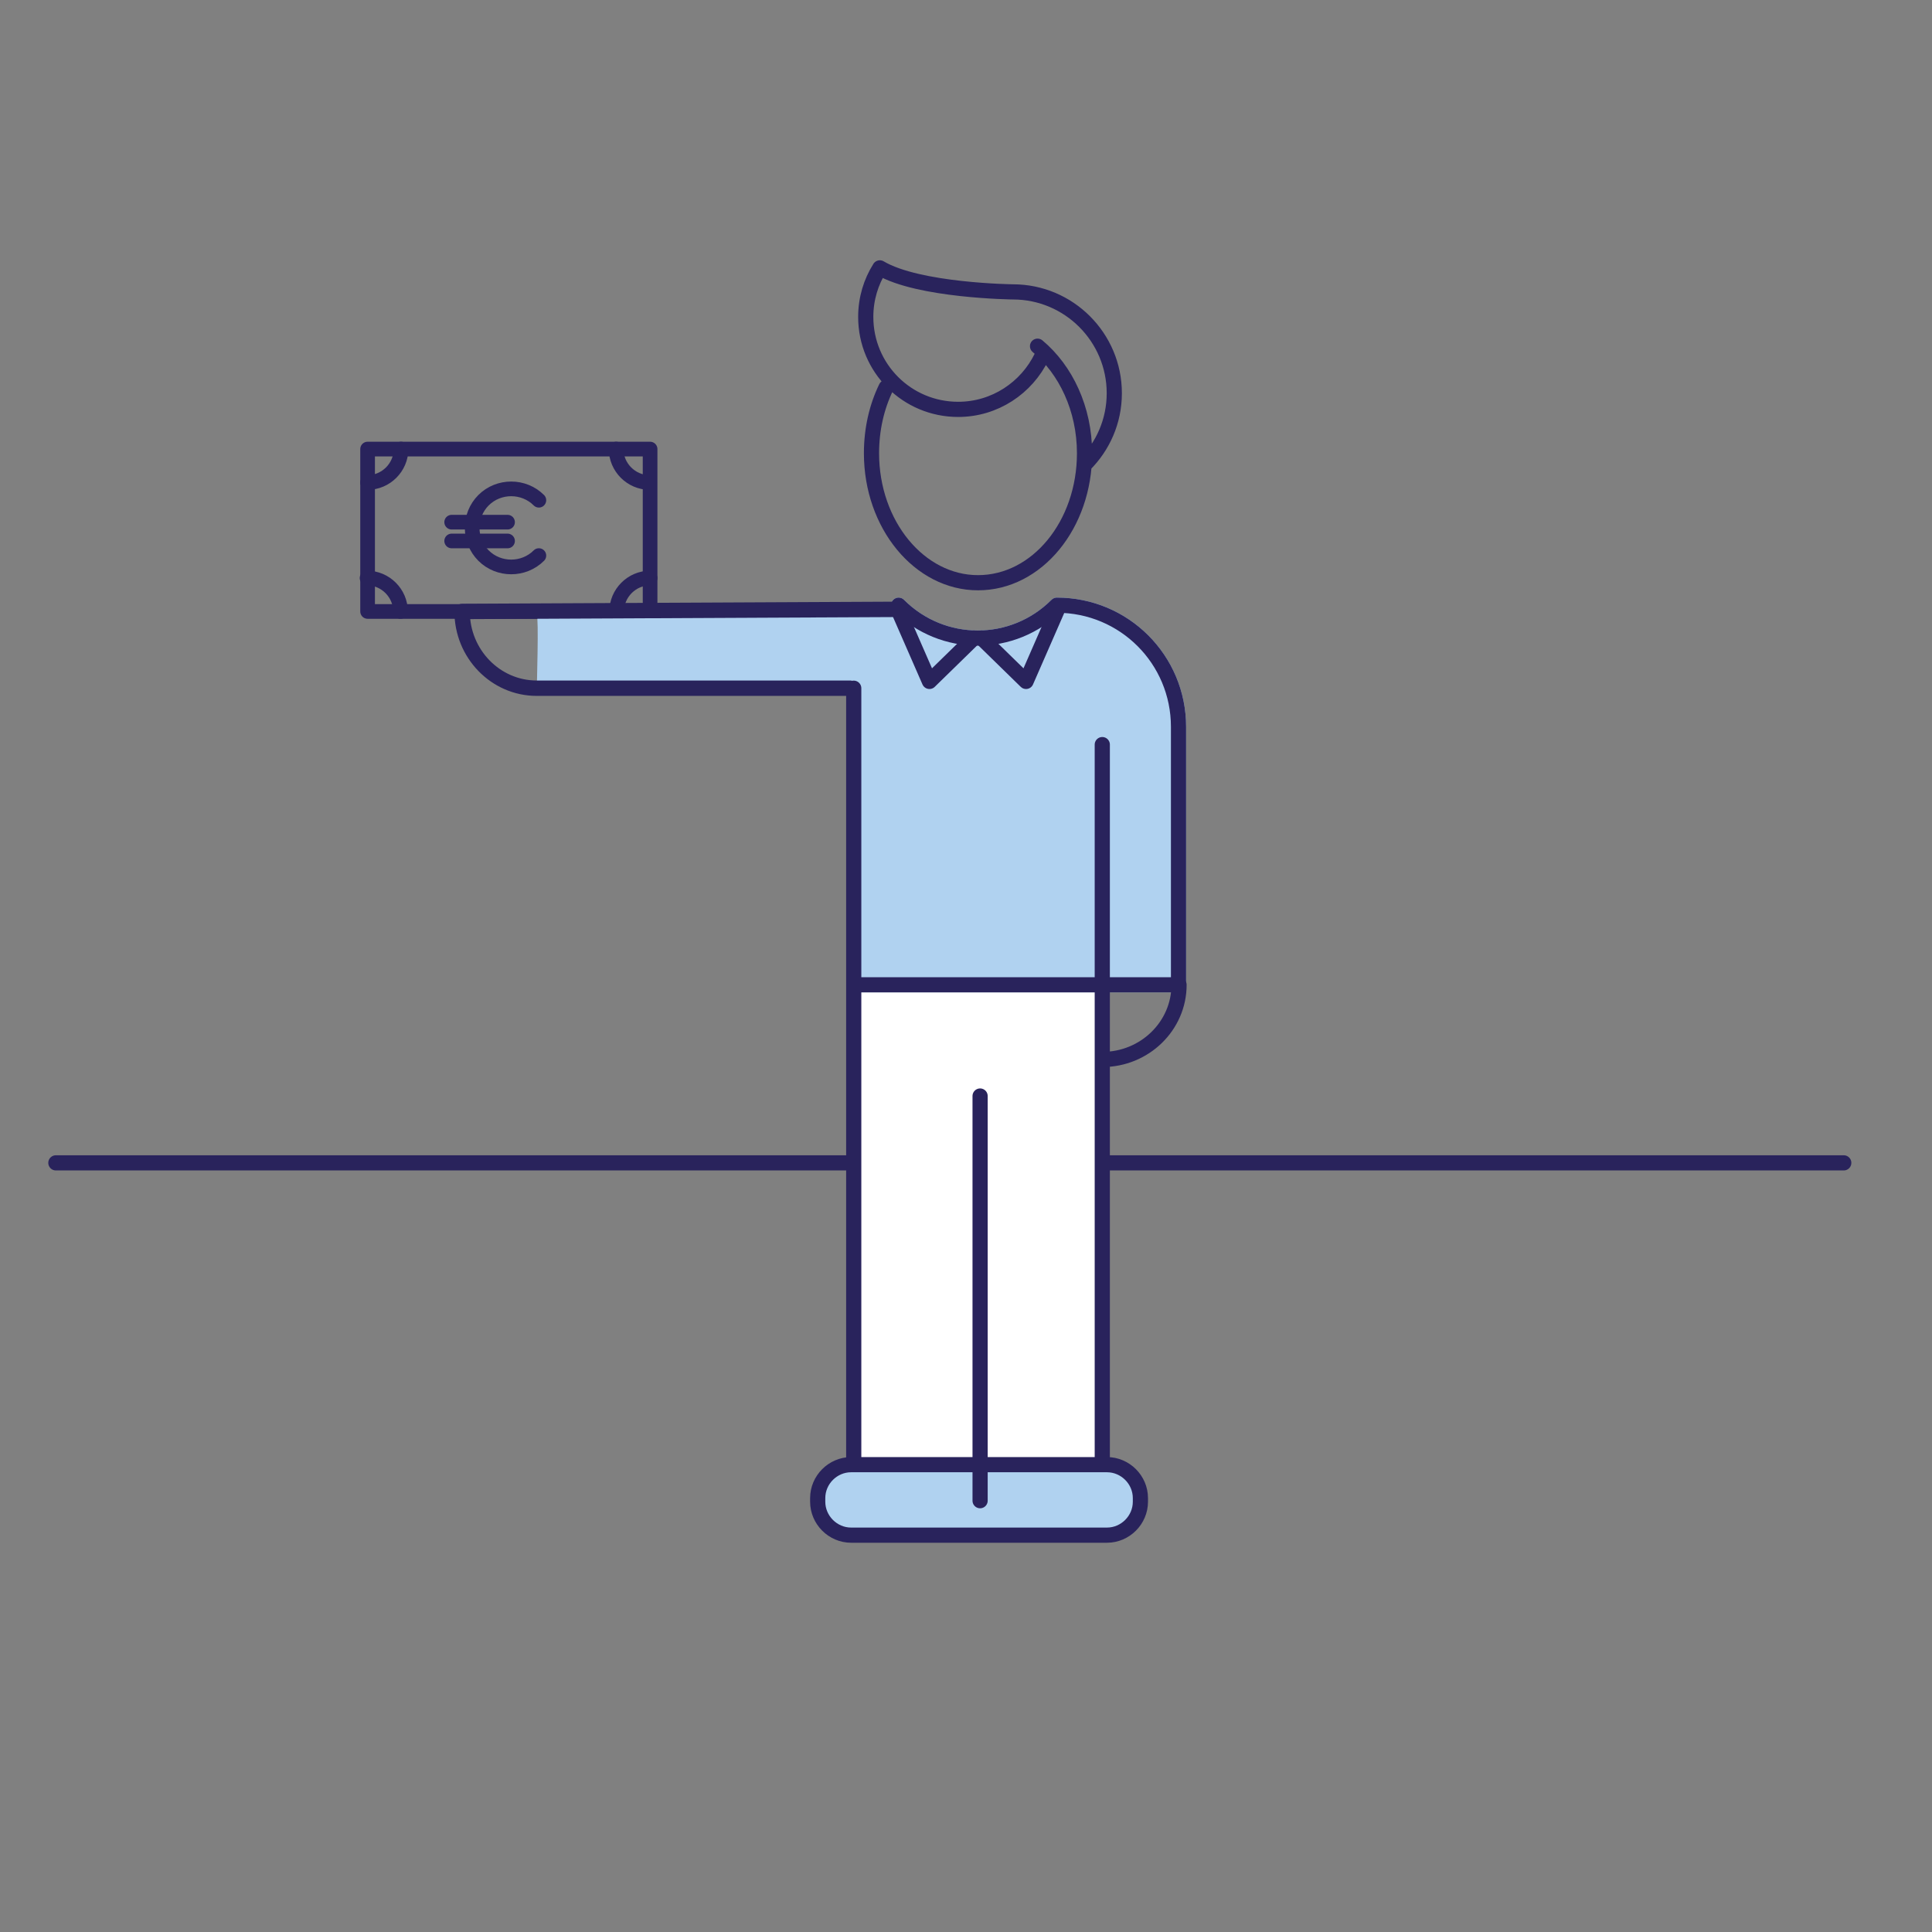 <?xml version="1.0" encoding="utf-8"?>
<!-- Generator: Adobe Illustrator 23.0.2, SVG Export Plug-In . SVG Version: 6.00 Build 0)  -->
<svg version="1.1" id="Intern" xmlns="http://www.w3.org/2000/svg" xmlns:xlink="http://www.w3.org/1999/xlink" x="0px" y="0px"
	 viewBox="0 0 370 370" style="enable-background:new 0 0 370 370;" xml:space="preserve">
<rect x="0" y="0" width="370" height="370" fill="#808080" stroke="none"/>
<style type="text/css">
	.st0{fill:none;stroke:#29235C;stroke-width:2.809;stroke-linecap:round;stroke-linejoin:round;stroke-miterlimit:10;}
	.st1{fill:#FFFFFF;}
	.st2{fill:none;stroke:#29235C;stroke-width:2.907;stroke-linecap:round;stroke-linejoin:round;stroke-miterlimit:10;}
	.st3{fill:#B0D2F0;}
	.st4{fill:none;stroke:#B0D2F0;stroke-width:2.907;stroke-linecap:round;stroke-linejoin:round;stroke-miterlimit:10;}
	.st5{fill:none;stroke:#29235C;stroke-width:2.907;stroke-linecap:round;stroke-miterlimit:10;}
	.st6{fill:none;stroke:#29235C;stroke-width:2.947;stroke-linecap:round;stroke-linejoin:round;stroke-miterlimit:10;}
</style>
<g>
	<rect x="70.4" y="86" class="st0" width="54.1" height="31.1"/>
	<path class="st0" d="M124.4,92.4c-3.5,0-6.4-2.9-6.4-6.4"/>
	<path class="st0" d="M118.1,117.1c0-3.5,2.9-6.4,6.4-6.4"/>
	<path class="st0" d="M70.4,92.4c3.5,0,6.4-2.9,6.4-6.4"/>
	<path class="st0" d="M76.7,117.1c0-3.5-2.9-6.4-6.4-6.4"/>
</g>
<path class="st0" d="M103.2,95.8c-2.9-2.9-7.7-2.9-10.6,0s-2.9,7.7,0,10.6s7.7,2.9,10.6,0"/>
<line class="st0" x1="86.5" y1="100" x2="97.2" y2="100"/>
<line class="st0" x1="86.5" y1="103.6" x2="97.2" y2="103.6"/>
<path class="st1" d="M154.8,202.2"/>
<line class="st2" x1="10.7" y1="222.7" x2="353.1" y2="222.7"/>
<path class="st3" d="M225.9,189.9v-50.1c0-13.1-10.6-23.6-23.6-23.6l0,0c-8.5,8.5-22.2,8.5-30.7,0l0,0c-7.3,0-68.8,1.8-68.8,1.8
	c0.4,0,0,13.8,0,13.8c4.5,1.4,45.1-0.2,59.5,1.2v57L225.9,189.9L225.9,189.9z"/>
<g>
	<path class="st3" d="M163.5,188.6h62.2v-49.4c0-12.9-10.4-23.3-23.3-23.3l0,0c-8.4,8.4-21.9,8.4-30.3,0l0,0"/>
	<rect x="163" y="188.1" class="st1" width="48.9" height="91.6"/>
	<path class="st3" d="M218.4,287.6c0,3.5-2.9,6.4-6.4,6.4h-49c-3.5,0-6.4-2.9-6.4-6.4v-0.7c0-3.5,2.9-6.4,6.4-6.4h49
		c3.5,0,6.4,2.9,6.4,6.4V287.6z"/>
	<path class="st4" d="M163.5,188.6h62.2v-49.4c0-12.9-10.4-23.3-23.3-23.3l0,0c-8.4,8.4-21.9,8.4-30.3,0l0,0"/>
	<path class="st2" d="M163.5,188.6h62.2v-49.4c0-12.9-10.4-23.3-23.3-23.3l0,0c-8.4,8.4-21.9,8.4-30.3,0l0,0"/>
	<path class="st2" d="M172.1,117l5.9,13.5l8.5-8.3 M202.4,117l-5.9,13.5l-8.5-8.3 M211.1,202.9c8.1,0,14.7-6.4,14.7-14.3
		 M211.1,142.6v136.9 M163.5,131.8v147.8 M198.7,66.3c5.4,4.5,9,12,9,20.5c0,13.7-9.1,24.8-20.4,24.8c-11.2,0-20.4-11.1-20.4-24.8
		c0-4.6,1-8.9,2.8-12.6 M207.7,89c3.5-3.5,5.7-8.3,5.7-13.7c0-10.7-8.7-19.4-19.4-19.4c0,0-18.1-0.2-25.5-4.6
		c-1.7,2.7-2.7,5.9-2.7,9.4c0,9.8,7.9,17.7,17.7,17.7c7,0,13.1-4.1,16-10.1"/>
	<line class="st5" x1="187.7" y1="209.9" x2="187.7" y2="287.4"/>
	<path class="st5" d="M218.4,287.6c0,3.5-2.9,6.4-6.4,6.4h-49c-3.5,0-6.4-2.9-6.4-6.4v-0.7c0-3.5,2.9-6.4,6.4-6.4h49
		c3.5,0,6.4,2.9,6.4,6.4V287.6z"/>
	<path class="st2" d="M225.7,171.1"/>
</g>
<path class="st6" d="M162.8,131.8h-60c-7.9,0-14.3-6.6-14.3-14.7l83.1-0.4"/>
</svg>
